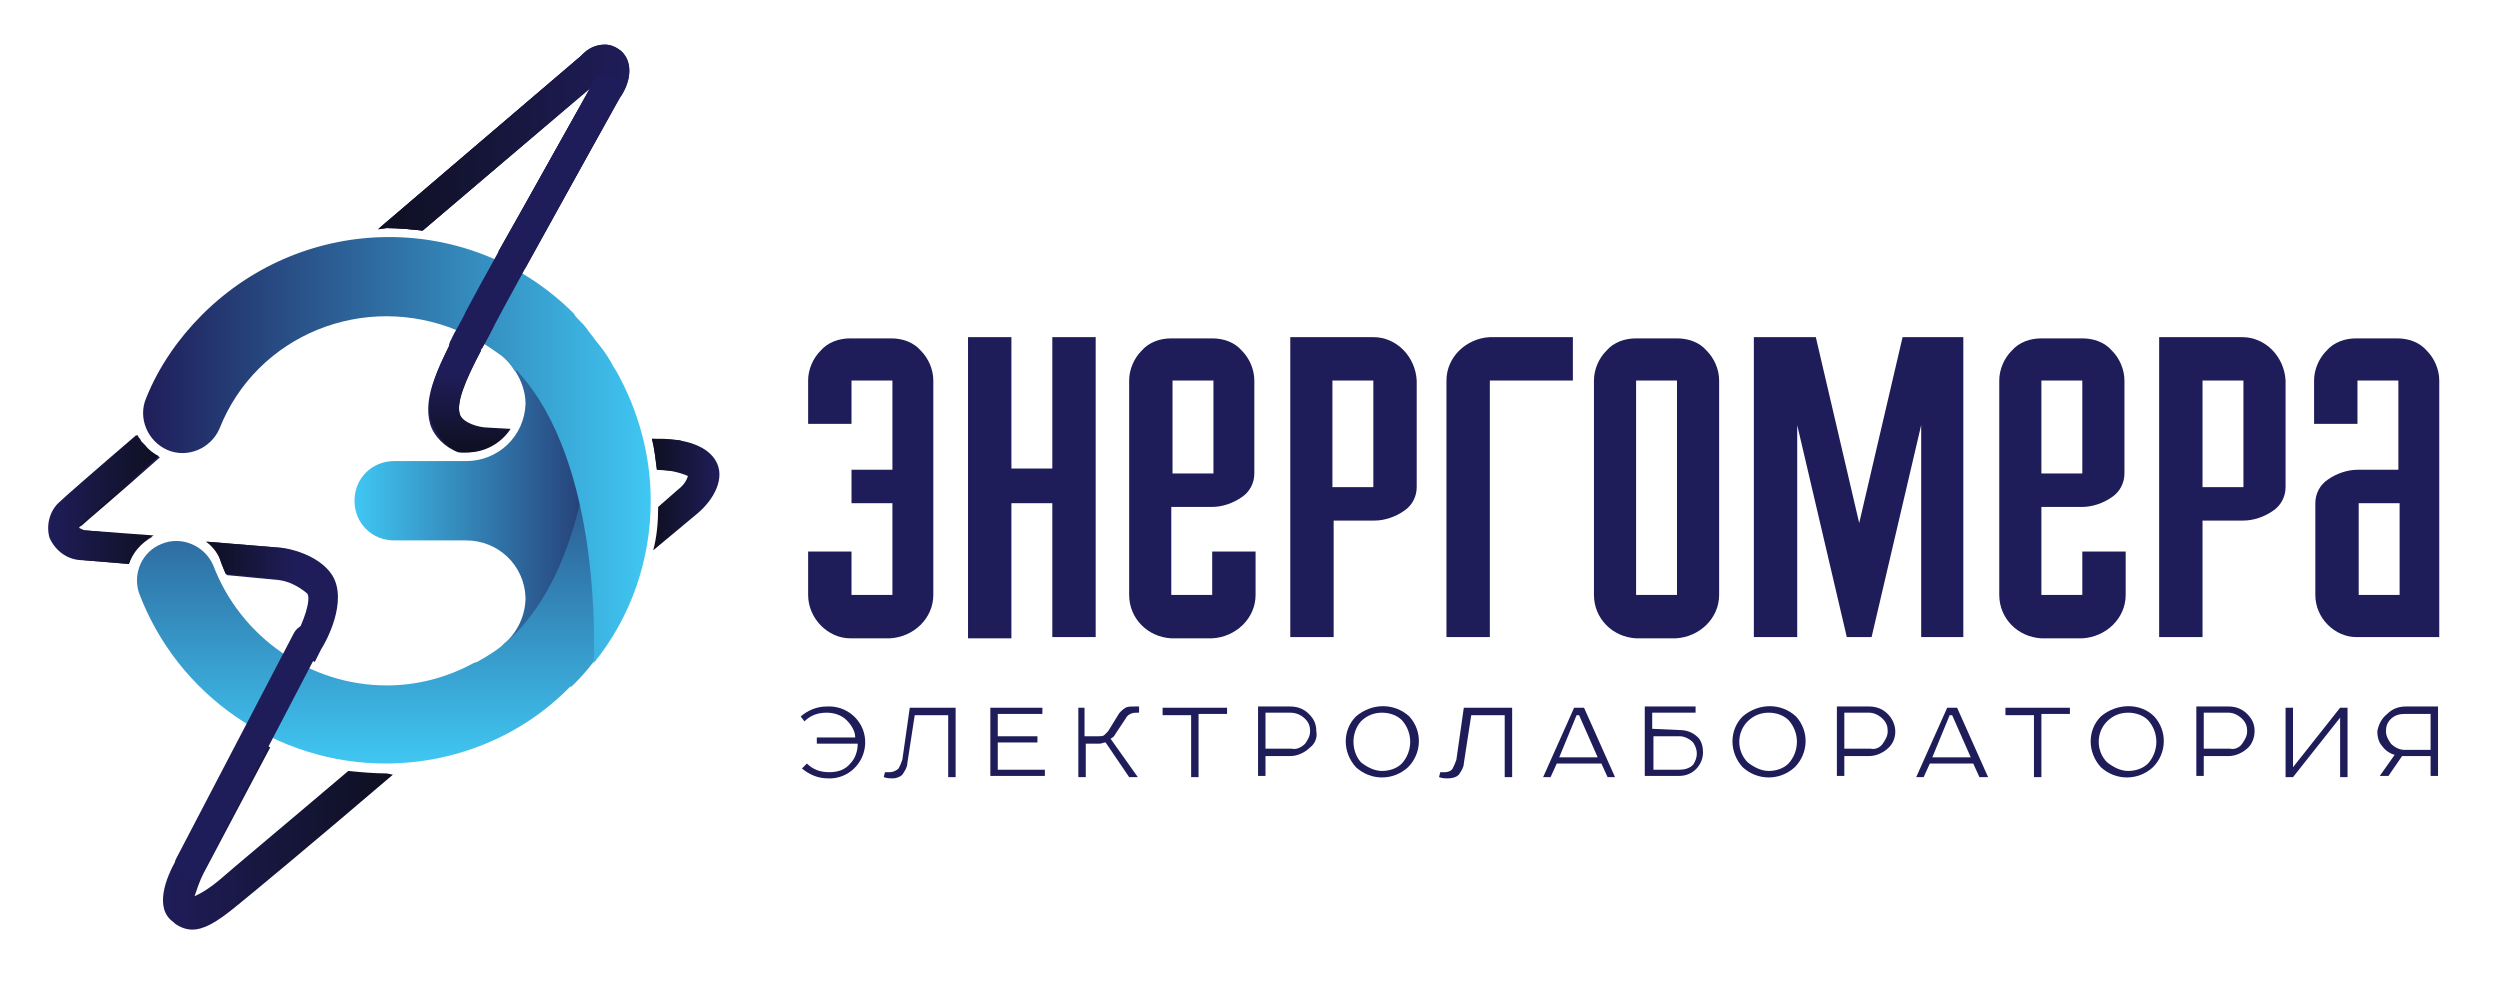 <?xml version="1.0" encoding="utf-8"?>
<!-- Generator: Adobe Illustrator 21.0.1, SVG Export Plug-In . SVG Version: 6.00 Build 0)  -->
<svg version="1.1" id="Layer_1" xmlns="http://www.w3.org/2000/svg" xmlns:xlink="http://www.w3.org/1999/xlink" x="0px" y="0px"
	 viewBox="0 0 201.7 79.7" style="enable-background:new 0 0 201.7 79.7;" xml:space="preserve">
<style type="text/css">
	.st0{fill:#1F1D59;}
	.st1{fill:none;}
	.st2{fill:url(#SVGID_1_);}
	.st3{fill:url(#SVGID_2_);}
	.st4{fill:url(#SVGID_3_);}
	.st5{fill:url(#SVGID_4_);}
	.st6{fill:url(#SVGID_5_);}
	.st7{fill:url(#SVGID_6_);}
	.st8{fill:url(#SVGID_7_);}
	.st9{fill:url(#SVGID_8_);}
	.st10{fill:url(#SVGID_9_);}
	.st11{fill:url(#SVGID_10_);}
	.st12{fill:url(#SVGID_11_);}
	.st13{fill:url(#SVGID_12_);}
	.st14{fill:url(#SVGID_13_);}
	.st15{fill:url(#SVGID_14_);}
</style>
<title>Asset 3</title>
<g id="Layer_2">
	<g id="Слой_1">
		<g>
			<g>
				<path class="st0" d="M65.2,48v-3.5h3.5V48H72v-7.4h-3.3v-2.7H72v-7.2h-3.3v3.5h-3.5v-3.5c0-0.9,0.4-1.8,1-2.4
					c0.6-0.7,1.5-1,2.4-1h3.3c0.9,0,1.8,0.3,2.4,1c0.6,0.6,1,1.5,1,2.4V48c0,1.9-1.6,3.4-3.5,3.5h-3.2C66.8,51.5,65.2,49.9,65.2,48z
					"/>
				<path class="st0" d="M78.1,51.4V27.2h3.5v10.6h3.3V27.2h3.5v24.2h-3.5V40.6h-3.3v10.9H78.1z"/>
				<path class="st0" d="M91.1,48V30.7c0-0.9,0.4-1.8,1-2.4c0.6-0.7,1.5-1,2.4-1h3.3c0.9,0,1.8,0.3,2.4,1c0.6,0.6,1,1.5,1,2.4v7.5
					c0,0.8-0.4,1.5-1,1.9c-0.7,0.5-1.6,0.8-2.4,0.8h-3.3V48h3.3v-3.5h3.5V48c0,1.9-1.6,3.4-3.5,3.5h-3.3
					C92.6,51.4,91.1,49.9,91.1,48z M94.6,38.2h3.3v-7.5h-3.3V38.2z"/>
				<path class="st0" d="M104.1,51.4V27.2h6.7c1.9,0,3.4,1.6,3.5,3.5v8.6c0,0.8-0.4,1.5-1,1.9c-0.7,0.5-1.6,0.8-2.4,0.8h-3.3v9.4
					H104.1z M107.5,39.3h3.3v-8.6h-3.3L107.5,39.3z"/>
				<path class="st0" d="M116.7,51.4V30.7c0-1.9,1.6-3.4,3.5-3.5h6.7v3.5h-6.7v20.7H116.7z"/>
				<path class="st0" d="M128.6,48V30.7c0-0.9,0.4-1.8,1-2.4c0.6-0.7,1.5-1,2.4-1h3.3c0.9,0,1.8,0.3,2.4,1c0.6,0.6,1,1.5,1,2.4V48
					c0,1.9-1.6,3.4-3.5,3.5H132C130.1,51.4,128.6,49.9,128.6,48z M132,48h3.3V30.7H132V48z"/>
				<path class="st0" d="M141.5,51.4V27.2h5l3.5,15l3.5-15h4.9v24.2h-3.4V34.3L151,51.4h-2l-4-17.1v17.1H141.5z"/>
				<path class="st0" d="M161.3,48V30.7c0-0.9,0.4-1.8,1-2.4c0.6-0.7,1.5-1,2.4-1h3.3c0.9,0,1.8,0.3,2.4,1c0.6,0.6,1,1.5,1,2.4v7.5
					c0,0.8-0.4,1.5-1,1.9c-0.7,0.5-1.6,0.8-2.4,0.8h-3.3V48h3.3v-3.5h3.5V48c0,1.9-1.6,3.4-3.5,3.5h-3.3
					C162.8,51.4,161.3,49.9,161.3,48z M164.7,38.2h3.3v-7.5h-3.3V38.2z"/>
				<path class="st0" d="M174.2,51.4V27.2h6.7c1.9,0,3.4,1.6,3.5,3.5v8.6c0,0.8-0.4,1.5-1,1.9c-0.7,0.5-1.6,0.8-2.4,0.8h-3.3v9.4
					H174.2z M177.7,39.3h3.3v-8.6h-3.3V39.3z"/>
				<path class="st0" d="M186.8,48v-7.4c0-0.8,0.4-1.5,1-1.9c0.7-0.5,1.6-0.8,2.4-0.8h3.3v-7.2h-3.3v3.5h-3.5v-3.5
					c0-0.9,0.4-1.8,1-2.4c0.6-0.7,1.5-1,2.4-1h3.3c0.9,0,1.8,0.3,2.4,1c0.6,0.6,1,1.5,1,2.4v20.7h-6.7
					C188.4,51.4,186.8,49.9,186.8,48z M190.3,48h3.3v-7.4h-3.3V48z"/>
			</g>
			<g>
				<path class="st0" d="M65.7,59.5H69c0-0.5-0.3-1-0.7-1.4c-0.4-0.4-1-0.6-1.6-0.6c-0.7,0-1.3,0.2-1.8,0.7l-0.3-0.4
					c0.6-0.5,1.3-0.8,2.1-0.8c1.6-0.1,3,1.1,3.1,2.7s-1.1,3-2.7,3.1c-0.1,0-0.2,0-0.3,0c-0.8,0-1.5-0.3-2.1-0.8l0.4-0.4
					c0.5,0.5,1.1,0.7,1.8,0.7c0.7,0,1.3-0.2,1.7-0.7c0.4-0.4,0.6-1,0.6-1.6h-3.3V59.5z"/>
				<path class="st0" d="M77.1,57.1v5.6h-0.6v-5h-2.7l-0.6,3.9c0,0.3-0.2,0.6-0.4,0.9c-0.2,0.2-0.5,0.3-0.8,0.3
					c-0.2,0-0.4,0-0.7-0.1l0.1-0.4c0.1,0,0.2,0,0.4,0c0.2,0,0.5-0.1,0.7-0.3c0.1-0.2,0.2-0.4,0.3-0.7l0.6-4.2L77.1,57.1z"/>
				<path class="st0" d="M79.9,57.1h4.2v0.5h-3.6v1.8h3.2v0.5h-3.2v2.2h3.8v0.5h-4.4V57.1z"/>
				<path class="st0" d="M87.5,57.1v2.3h1.1c0.2,0,0.4,0,0.5-0.1c0.1-0.1,0.2-0.2,0.3-0.3l0.8-1.3c0.1-0.2,0.3-0.4,0.6-0.6
					c0.2-0.1,0.4-0.1,0.7-0.1c0.1,0,0.2,0,0.4,0v0.5h-0.1c-0.2,0-0.4,0-0.6,0.1c-0.2,0.1-0.3,0.2-0.4,0.4L90,59.2
					c-0.1,0.2-0.2,0.3-0.4,0.4l2.2,3.1h-0.7l-1.9-2.8c-0.2,0-0.3,0.1-0.5,0.1h-1.1v2.7h-0.6v-5.6H87.5z"/>
				<path class="st0" d="M93.8,57.1H99v0.5h-2.3v5.1h-0.6v-5h-2.3V57.1z"/>
				<path class="st0" d="M105.7,60.3c-0.4,0.4-1,0.7-1.6,0.7h-2v1.6h-0.6v-5.6h2.6c0.6,0,1.1,0.2,1.5,0.6c0.4,0.4,0.6,0.8,0.6,1.4
					C106.3,59.5,106.1,60,105.7,60.3z M105.3,60c0.2-0.3,0.4-0.6,0.4-1c0-0.4-0.1-0.7-0.4-1c-0.3-0.3-0.7-0.5-1.2-0.5h-2v2.9h2.1
					C104.6,60.5,105,60.3,105.3,60L105.3,60z"/>
				<path class="st0" d="M113.7,57.8c1.1,1.2,1,3-0.1,4.1c-1.2,1.1-3,1.1-4.2,0c-1.1-1.2-1.1-3,0-4.1c0,0,0,0,0,0
					C110.7,56.7,112.5,56.7,113.7,57.8L113.7,57.8z M109.8,61.5c0.5,0.4,1.1,0.7,1.7,0.7c0.6,0,1.2-0.2,1.6-0.6c0.9-1,0.9-2.5,0-3.5
					c-0.4-0.4-1-0.6-1.6-0.6c-0.6,0-1.2,0.2-1.7,0.7C109,59.1,109,60.6,109.8,61.5L109.8,61.5z"/>
				<path class="st0" d="M122,57.1v5.6h-0.6v-5h-2.7l-0.6,3.9c0,0.3-0.2,0.6-0.4,0.9c-0.2,0.2-0.5,0.3-0.9,0.3c-0.2,0-0.4,0-0.7-0.1
					l0.1-0.4c0.1,0,0.2,0,0.4,0c0.2,0,0.5-0.1,0.6-0.3c0.1-0.2,0.2-0.4,0.3-0.7l0.6-4.2L122,57.1z"/>
				<path class="st0" d="M127.8,57.1l2.5,5.6h-0.6l-0.5-1.1h-3.6l-0.5,1.1h-0.6l2.5-5.6H127.8z M125.8,61.1h3.1l-1.5-3.4h-0.2
					L125.8,61.1z"/>
				<path class="st0" d="M135.5,58.9c0.6,0,1.1,0.2,1.5,0.6c0.3,0.3,0.4,0.8,0.4,1.2c0,1-0.8,1.9-1.9,1.9c0,0-0.1,0-0.1,0h-2.7v-5.6
					h4.1v0.5h-3.5v1.3L135.5,58.9z M133.4,62.1h2.1c0.4,0,0.8-0.1,1.1-0.4c0.2-0.3,0.3-0.6,0.3-0.9c0-0.3-0.1-0.6-0.3-0.9
					c-0.3-0.3-0.7-0.5-1.1-0.5h-2.1V62.1z"/>
				<path class="st0" d="M144.9,57.8c1.1,1.2,1,3-0.1,4.1c-1.2,1.1-3,1.1-4.2,0c-1.1-1.2-1.1-3,0-4.1c0,0,0,0,0,0
					C141.9,56.7,143.7,56.7,144.9,57.8L144.9,57.8z M141,61.5c0.5,0.4,1.1,0.7,1.7,0.7c0.6,0,1.2-0.2,1.6-0.6c0.9-1,0.9-2.5,0-3.5
					c-0.4-0.4-1-0.6-1.6-0.6c-0.6,0-1.2,0.2-1.7,0.7C140.1,59.1,140.1,60.6,141,61.5L141,61.5z"/>
				<path class="st0" d="M152.4,60.3c-0.4,0.4-1,0.7-1.6,0.7h-2v1.6h-0.6v-5.6h2.6c0.6,0,1.1,0.2,1.5,0.6
					C153.1,58.4,153.1,59.6,152.4,60.3L152.4,60.3z M151.9,60c0.2-0.3,0.4-0.6,0.4-1c0-0.4-0.1-0.7-0.4-1c-0.3-0.3-0.7-0.5-1.1-0.5
					h-2v2.9h2.1C151.3,60.5,151.7,60.3,151.9,60L151.9,60z"/>
				<path class="st0" d="M157.9,57.1l2.5,5.6h-0.7l-0.5-1.1h-3.5l-0.5,1.1h-0.6l2.5-5.6H157.9z M155.9,61.1h3.1l-1.5-3.4h-0.2
					L155.9,61.1z"/>
				<path class="st0" d="M161.8,57.1h5.2v0.5h-2.3v5.1h-0.6v-5h-2.3L161.8,57.1z"/>
				<path class="st0" d="M173.8,57.8c1.1,1.2,1,3-0.1,4.1c-1.2,1.1-3,1.1-4.2,0c-1.1-1.2-1.1-3,0-4.1c0,0,0,0,0,0
					C170.8,56.7,172.7,56.7,173.8,57.8L173.8,57.8z M170,61.5c0.5,0.4,1.1,0.7,1.7,0.7c0.6,0,1.2-0.2,1.6-0.6c0.9-1,0.9-2.5,0-3.5
					c-0.4-0.4-1-0.6-1.6-0.6c-0.6,0-1.2,0.2-1.7,0.7C169.1,59.1,169.1,60.6,170,61.5L170,61.5z"/>
				<path class="st0" d="M181.4,60.3c-0.4,0.4-1,0.7-1.6,0.7h-2v1.6h-0.6v-5.6h2.6c0.6,0,1.1,0.2,1.5,0.6c0.4,0.4,0.6,0.8,0.6,1.4
					C181.9,59.5,181.7,60,181.4,60.3z M180.9,60c0.2-0.3,0.4-0.6,0.4-1c0-0.4-0.1-0.7-0.4-1c-0.3-0.3-0.7-0.5-1.1-0.5h-2v2.9h2.1
					C180.3,60.5,180.7,60.3,180.9,60L180.9,60z"/>
				<path class="st0" d="M185,61.9l3.8-4.8h0.6v5.6h-0.6v-4.8l-3.8,4.8h-0.6v-5.6h0.6L185,61.9z"/>
				<path class="st0" d="M192.6,57.6c0.4-0.4,0.9-0.6,1.5-0.6h2.6v5.6h-0.6V61h-2.3l-1.1,1.6h-0.7l1.2-1.7c-0.4-0.1-0.8-0.4-1-0.7
					c-0.3-0.3-0.4-0.8-0.4-1.2C191.9,58.5,192.1,58,192.6,57.6z M192.9,60c0.3,0.3,0.7,0.5,1.1,0.5h2.1v-2.9H194
					c-0.4,0-0.8,0.1-1.1,0.4c-0.3,0.3-0.4,0.6-0.4,1C192.5,59.4,192.7,59.7,192.9,60L192.9,60z"/>
			</g>
			<rect x="-18.3" y="-16" class="st1" width="239.3" height="110.3"/>
			<g>
				<g>
					<path class="st0" d="M23.2,52.2c0.7,0.5,1.4,0.9,2.2,1.2l0.5-1c0.4-0.6,2.2-3.9,0.9-6c-1.1-1.7-3.7-2.2-4.1-2.2l-6.1-0.5
						c0.6,0.4,1.1,1.1,1.3,1.8c0.1,0.3,0.2,0.6,0.4,0.9l4.2,0.4c0.8,0.1,1.6,0.5,2.3,1.1c0.3,0.5-0.3,2.3-1,3.5L23.2,52.2z"/>
					
						<linearGradient id="SVGID_1_" gradientUnits="userSpaceOnUse" x1="13.165" y1="13.08" x2="31.647" y2="13.08" gradientTransform="matrix(1 0 0 -1 0 80)">
						<stop  offset="0" style="stop-color:#1F1D59"/>
						<stop  offset="1" style="stop-color:#0E0F20"/>
					</linearGradient>
					<path class="st2" d="M31.2,62.4c-1,0-2.1-0.1-3.1-0.2c-5.3,4.5-9.5,8-10.4,8.8c-0.6,0.5-1.3,1-2,1.3c0.2-0.6,0.4-1.2,0.7-1.8
						l5.4-10.2c-0.7-0.4-1.5-0.8-2.2-1.2l-5.4,10.3c-0.8,1.4-1.8,3.9-0.2,5l0.1,0.1c0.4,0.3,0.9,0.5,1.4,0.5c0.9,0,1.9-0.5,3.7-2
						c1-0.8,6.3-5.2,12.5-10.5L31.2,62.4z"/>
				</g>
				<g>
					
						<linearGradient id="SVGID_2_" gradientUnits="userSpaceOnUse" x1="16.637" y1="34.86" x2="23.827" y2="34.86" gradientTransform="matrix(1 0 0 -1 0 80)">
						<stop  offset="0" style="stop-color:#0E0F20"/>
						<stop  offset="1" style="stop-color:#1F1D59"/>
					</linearGradient>
					<path class="st3" d="M17.8,45.3c0.1,0.3,0.3,0.7,0.4,1l4.3,0.4h0.1c0.7,0,1.2-0.6,1.2-1.3c0-0.6-0.5-1.1-1.1-1.2l-6-0.5
						C17.2,44.1,17.6,44.6,17.8,45.3z"/>
					
						<linearGradient id="SVGID_3_" gradientUnits="userSpaceOnUse" x1="5.677" y1="35.8" x2="12.257" y2="35.8" gradientTransform="matrix(1 0 0 -1 0 80)">
						<stop  offset="0" style="stop-color:#1F1D59"/>
						<stop  offset="0.48" style="stop-color:#0E0F20"/>
						<stop  offset="1" style="stop-color:#1F1D59"/>
					</linearGradient>
					<path class="st4" d="M12.3,43.3L7,42.8c-0.7,0-1.2,0.6-1.2,1.2c0,0.6,0.4,1.1,1,1.2l3.6,0.3C10.7,44.6,11.4,43.8,12.3,43.3z"/>
				</g>
				
					<linearGradient id="SVGID_4_" gradientUnits="userSpaceOnUse" x1="28.596" y1="39.64" x2="52.022" y2="39.64" gradientTransform="matrix(1 0 0 -1 0 80)">
					<stop  offset="0" style="stop-color:#40C7F3"/>
					<stop  offset="1" style="stop-color:#1F1D59"/>
				</linearGradient>
				<path class="st5" d="M40.6,28.8c1.1,1,1.8,2.4,1.8,3.8c-0.1,2.6-2.2,4.6-4.8,4.6h-5.8c-1.8,0-3.2,1.4-3.2,3.2
					c0,1.8,1.4,3.2,3.2,3.2c0,0,0,0,0,0h5.8c2.6,0,4.7,2,4.8,4.6c0,1.5-0.7,2.9-1.8,3.8l-0.1,0.1h8.1c4.7-7.1,4.7-16.3,0-23.4h-8.1
					L40.6,28.8z"/>
				
					<linearGradient id="SVGID_5_" gradientUnits="userSpaceOnUse" x1="31.389" y1="18.33" x2="31.389" y2="52.39" gradientTransform="matrix(1 0 0 -1 0 80)">
					<stop  offset="0" style="stop-color:#40C7F3"/>
					<stop  offset="1" style="stop-color:#1F1D59"/>
				</linearGradient>
				<path class="st6" d="M51.7,40.4c0.1-4.6-1.5-9.2-4.4-12.8c0.5,1.4,0.7,2.8,0.7,4.3c-0.3,5.8-1.7,15.5-7.5,20.2
					c-0.6,0.5-1.3,0.9-2,1.3l-0.3,0.1c-2.2,1.2-4.6,1.8-7,1.8c-6.2,0-11.8-3.9-14-9.7c-0.7-1.6-2.6-2.4-4.2-1.7
					c-1.5,0.6-2.3,2.3-1.8,3.9c3.1,8.3,11.1,13.8,19.9,13.8c5.6,0,11-2.2,14.9-6.2h0.1C50.1,51.6,51.7,46.3,51.7,40.4z"/>
				
					<linearGradient id="SVGID_6_" gradientUnits="userSpaceOnUse" x1="11.386" y1="43.669" x2="52.467" y2="43.669" gradientTransform="matrix(1 0 0 -1 0 80)">
					<stop  offset="0" style="stop-color:#1F1D59"/>
					<stop  offset="1" style="stop-color:#40C7F3"/>
				</linearGradient>
				<path class="st7" d="M52.5,40.4c0-3.7-1-7.3-2.8-10.5l0,0l-0.2-0.3c-0.3-0.6-0.7-1.2-1.1-1.7L48,27.4c-0.2-0.3-0.4-0.5-0.6-0.8
					s-0.5-0.6-0.8-0.9c-0.1-0.1-0.2-0.2-0.3-0.4l0,0c-8.3-8.3-21.7-8.2-30,0.1c-1.9,1.9-3.5,4.2-4.5,6.7c-0.7,1.6,0.1,3.5,1.7,4.2
					s3.5-0.1,4.2-1.7l0,0C20.7,27,29.4,23.5,37,26.7c1.3,0.5,2.5,1.3,3.6,2.1c0.4,0.3,0.7,0.7,0.9,1.1h0.2c7,7.5,6.2,23.1,6.2,23.6
					C50.9,49.8,52.5,45.2,52.5,40.4z"/>
				<path class="st0" d="M15.3,71.1c-0.7,0-1.2-0.6-1.2-1.2c0-0.2,0-0.4,0.1-0.6l9.5-18.2c0.3-0.6,1-0.9,1.6-0.6s0.9,1,0.6,1.6
					c0,0.1-0.1,0.1-0.1,0.2l-9.5,18.2C16.2,70.9,15.8,71.1,15.3,71.1z"/>
				<g>
					
						<linearGradient id="SVGID_7_" gradientUnits="userSpaceOnUse" x1="34.531" y1="49.425" x2="41.037" y2="49.425" gradientTransform="matrix(1 0 0 -1 0 80)">
						<stop  offset="0.11" style="stop-color:#1F1D59"/>
						<stop  offset="0.21" style="stop-color:#17163E"/>
						<stop  offset="0.32" style="stop-color:#101128"/>
						<stop  offset="0.4" style="stop-color:#0E0F20"/>
						<stop  offset="0.7" style="stop-color:#0F0F22"/>
						<stop  offset="0.81" style="stop-color:#111129"/>
						<stop  offset="0.89" style="stop-color:#141434"/>
						<stop  offset="0.95" style="stop-color:#191845"/>
						<stop  offset="1" style="stop-color:#1F1D59"/>
					</linearGradient>
					<path class="st8" d="M37,36.5h0.5c1.4,0,2.7-0.7,3.5-1.8l-1.8-0.1c-0.5,0-1.9-0.4-2.1-1.1c-0.3-1,0.4-2.7,1.7-5.2l-0.3-0.2h0.4
						l0.9-1.7c0.3-0.6,0-1.4-0.6-1.6c-0.6-0.3-1.2-0.1-1.6,0.5c-2.3,4.3-3.5,6.7-2.9,8.9C35,35.2,35.9,36.1,37,36.5z"/>
					
						<linearGradient id="SVGID_8_" gradientUnits="userSpaceOnUse" x1="52.577" y1="43.355" x2="55.757" y2="43.355" gradientTransform="matrix(1 0 0 -1 0 80)">
						<stop  offset="0.11" style="stop-color:#1F1D59"/>
						<stop  offset="0.21" style="stop-color:#17163E"/>
						<stop  offset="0.32" style="stop-color:#101128"/>
						<stop  offset="0.4" style="stop-color:#0E0F20"/>
						<stop  offset="0.7" style="stop-color:#0F0F22"/>
						<stop  offset="0.81" style="stop-color:#111129"/>
						<stop  offset="0.89" style="stop-color:#141434"/>
						<stop  offset="0.95" style="stop-color:#191845"/>
						<stop  offset="1" style="stop-color:#1F1D59"/>
					</linearGradient>
					<path class="st9" d="M54.6,35.5l-2-0.1c0.2,0.8,0.3,1.7,0.4,2.5l1.4,0.1h0.1c0.7,0,1.2-0.6,1.2-1.3
						C55.7,36,55.2,35.5,54.6,35.5L54.6,35.5z"/>
				</g>
				
					<linearGradient id="SVGID_9_" gradientUnits="userSpaceOnUse" x1="30.537" y1="68.6" x2="48.997" y2="68.6" gradientTransform="matrix(1 0 0 -1 0 80)">
					<stop  offset="0" style="stop-color:#1F1D59"/>
					<stop  offset="0.48" style="stop-color:#0E0F20"/>
					<stop  offset="1" style="stop-color:#1F1D59"/>
				</linearGradient>
				<path class="st10" d="M31.2,18.4c1,0,2,0.1,2.9,0.2L48.6,6.3c0.5-0.5,0.5-1.3,0-1.8C48.2,4.1,47.5,4,47,4.4l-16.4,14L31.2,18.4z
					"/>
				
					<linearGradient id="SVGID_10_" gradientUnits="userSpaceOnUse" x1="4.457" y1="41.11" x2="12.857" y2="41.11" gradientTransform="matrix(1 0 0 -1 0 80)">
					<stop  offset="0" style="stop-color:#1F1D59"/>
					<stop  offset="0.48" style="stop-color:#0E0F20"/>
					<stop  offset="1" style="stop-color:#1F1D59"/>
				</linearGradient>
				<path class="st11" d="M11.7,35.9L11.7,35.9l-0.2-0.2l-0.1-0.1l-0.1-0.2l-0.1-0.1l-0.1-0.2l0,0c-3.5,3-5.9,5.1-6.2,5.4
					c-0.5,0.5-0.5,1.3,0,1.8c0.2,0.2,0.5,0.3,0.8,0.4c0.3,0,0.6-0.1,0.9-0.3c0.3-0.3,2.7-2.3,6.3-5.5l0,0
					C12.4,36.6,12,36.3,11.7,35.9z"/>
				<g>
					<path class="st0" d="M31.2,18.4c1,0,2,0.1,2.9,0.2L47.7,7c-1,1.7-4.7,8.4-7.5,13.4c0.8,0.3,1.5,0.7,2.2,1.2
						C45.6,15.8,50,7.9,50,7.9c0.8-1.1,1.2-2.8,0.1-3.8c-0.4-0.3-0.8-0.5-1.3-0.5c-0.7,0-1.4,0.3-1.9,0.9l-16.4,14L31.2,18.4z"/>
					
						<linearGradient id="SVGID_11_" gradientUnits="userSpaceOnUse" x1="37.779" y1="43.48" x2="37.779" y2="52.78" gradientTransform="matrix(1 0 0 -1 0 80)">
						<stop  offset="0" style="stop-color:#0E0F20"/>
						<stop  offset="0.68" style="stop-color:#1F1D59"/>
					</linearGradient>
					<path class="st12" d="M37.1,33.4c-0.3-1,0.4-2.7,1.7-5.1c-0.7-0.4-1.4-0.8-2.2-1.1c-1.6,3.1-2.3,5-1.8,6.8
						c0.4,1.1,1.2,2.1,2.4,2.5h0.5c1.4,0,2.7-0.7,3.5-1.9l-1.8-0.1C38.6,34.5,37.3,34.1,37.1,33.4z"/>
					
						<linearGradient id="SVGID_12_" gradientUnits="userSpaceOnUse" x1="3.913" y1="39.64" x2="12.857" y2="39.64" gradientTransform="matrix(1 0 0 -1 0 80)">
						<stop  offset="0" style="stop-color:#1F1D59"/>
						<stop  offset="1" style="stop-color:#0E0F20"/>
					</linearGradient>
					<path class="st13" d="M6.4,42.6c0-0.1,0-0.2,0.1-0.3s2.7-2.3,6.3-5.5c-0.8-0.4-1.4-1-1.8-1.7c-3.5,3-5.9,5.1-6.2,5.4
						c-0.8,0.7-1.1,1.9-0.8,2.9c0.5,1.1,1.5,1.8,2.7,1.8l3.7,0.3c0.3-1,1-1.8,2-2.3L7,42.8C6.8,42.8,6.6,42.7,6.4,42.6z"/>
				</g>
				<g>
					
						<linearGradient id="SVGID_13_" gradientUnits="userSpaceOnUse" x1="30.477" y1="67.48" x2="50.755" y2="67.48" gradientTransform="matrix(1 0 0 -1 0 80)">
						<stop  offset="0" style="stop-color:#0E0F20"/>
						<stop  offset="1" style="stop-color:#1F1D59"/>
					</linearGradient>
					<path class="st14" d="M31.2,18.4c1,0,1.9,0.1,2.9,0.2L47.7,7c-1,1.7-4.7,8.4-7.5,13.3c0.8,0.3,1.5,0.7,2.2,1.2
						C45.6,15.8,50,7.9,50,7.9c0.8-1.1,1.2-2.8,0.1-3.8c-0.4-0.3-0.8-0.5-1.3-0.5c-0.7,0-1.4,0.3-1.9,0.9l-16.4,14L31.2,18.4z"/>
					
						<linearGradient id="SVGID_14_" gradientUnits="userSpaceOnUse" x1="52.557" y1="40.13" x2="58.007" y2="40.13" gradientTransform="matrix(1 0 0 -1 0 80)">
						<stop  offset="0" style="stop-color:#0E0F20"/>
						<stop  offset="1" style="stop-color:#1F1D59"/>
					</linearGradient>
					<path class="st15" d="M57.7,37.1c-1-1.6-3.7-1.7-4.5-1.7h-0.6c0.2,0.8,0.3,1.7,0.4,2.5h0.1c0.8,0,1.7,0.2,2.4,0.5
						c-0.1,0.4-0.4,0.8-0.8,1.1l-1.6,1.4c0,1.2-0.1,2.4-0.4,3.5l3.6-3C57.6,40.3,58.6,38.5,57.7,37.1z"/>
				</g>
				<path class="st0" d="M37.5,29.2c-0.2,0-0.4,0-0.6-0.1c-0.6-0.3-0.9-1.1-0.5-1.7c0,0,0,0,0,0c0.3-0.7,0.8-1.4,1.2-2.3
					c2.1-4,10.3-18.4,10.3-18.6c0.4-0.6,1.1-0.7,1.7-0.4c0.5,0.3,0.7,1,0.4,1.6C50,8,41.9,22.4,39.8,26.4c-0.4,0.8-0.8,1.5-1.2,2.2
					C38.4,29,38,29.2,37.5,29.2z"/>
			</g>
		</g>
	</g>
</g>
</svg>
